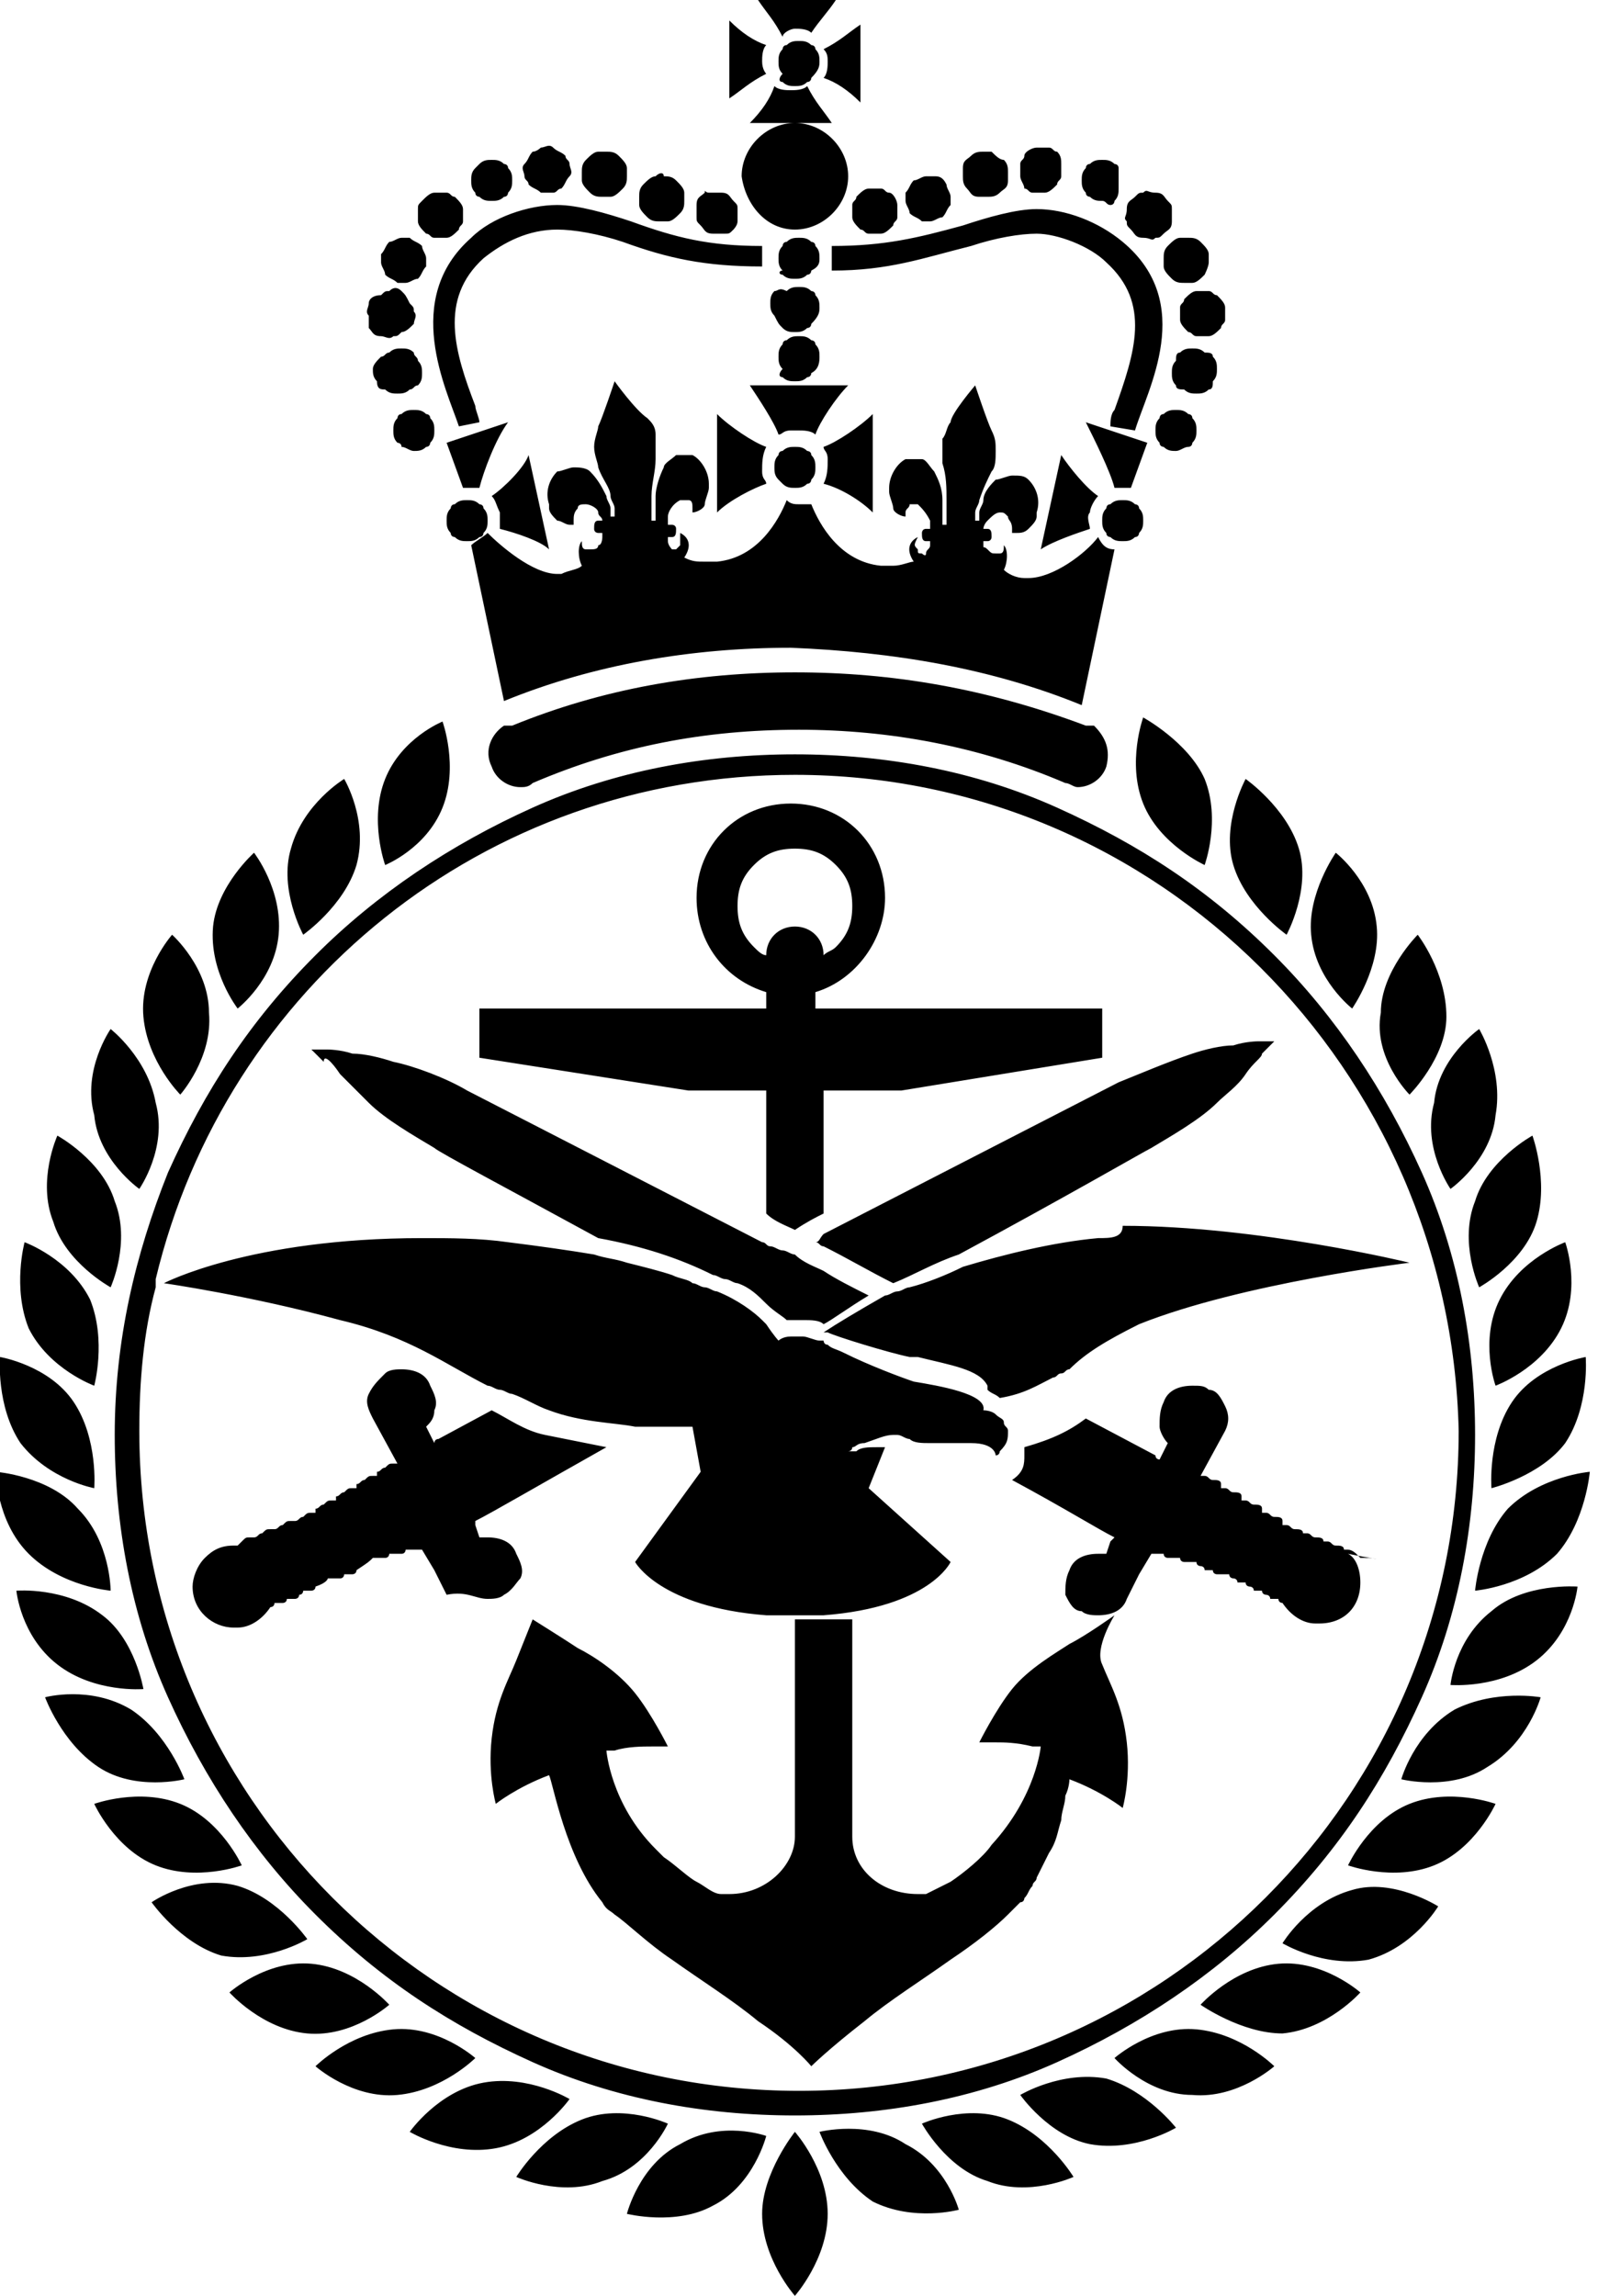 <svg xmlns="http://www.w3.org/2000/svg" width="39px" height="56px" viewBox="0 0 39 56"><path d="M26.4,17.2l0.8-3.8c-0.2,0-0.3-0.1-0.4-0.3c-0.3,0.4-1.1,1-1.7,1c0,0,0,0-0.1,0 c-0.2,0-0.4-0.1-0.5-0.2c0.1-0.2,0.1-0.5,0-0.6l0,0c0,0,0,0,0,0c0,0.1,0,0.2-0.1,0.2c0,0,0,0-0.1,0c-0.1,0-0.1,0-0.2-0.1 S24,13.4,24,13.3s0-0.1,0-0.1l0.1,0h0c0.1,0,0.1-0.1,0.1-0.1c0-0.1,0-0.2-0.1-0.2l-0.1,0c0,0,0-0.1,0.1-0.2c0.1-0.1,0.2-0.2,0.3-0.2 c0,0,0,0,0,0c0.1,0,0.1,0,0.2,0.1c0,0.1,0.1,0.1,0.1,0.3c0,0,0,0.1,0,0.1c0,0,0,0,0.1,0s0.2,0,0.3-0.1c0.1-0.1,0.2-0.2,0.2-0.3 c0,0,0-0.1,0-0.1c0.1-0.3,0-0.6-0.2-0.8c-0.1-0.1-0.2-0.1-0.4-0.1c-0.1,0-0.3,0.1-0.4,0.1C24.2,11.8,24,12,24,12.2v0 c0,0.1-0.1,0.2-0.1,0.3c0,0.1,0,0.1,0,0.2h-0.1c0-0.1,0-0.1,0-0.2c0-0.1,0.1-0.2,0.1-0.3c0.1-0.3,0.2-0.5,0.3-0.7 c0.1-0.1,0.1-0.3,0.1-0.5c0-0.2,0-0.3-0.1-0.5c-0.1-0.2-0.4-1.1-0.4-1.1s-0.6,0.7-0.6,0.9c-0.1,0.1-0.1,0.3-0.2,0.4 c0,0.2,0,0.4,0,0.6c0.1,0.3,0.1,0.6,0.1,0.9c0,0.1,0,0.3,0,0.4c0,0.1,0,0.1,0,0.2h-0.1c0-0.1,0-0.1,0-0.2c0-0.1,0-0.3,0-0.4v0 c0-0.3-0.1-0.5-0.2-0.7c-0.1-0.1-0.2-0.3-0.3-0.3c-0.1,0-0.1,0-0.2,0s-0.1,0-0.2,0c-0.2,0.1-0.4,0.4-0.4,0.7c0,0,0,0.1,0,0.1 c0,0.1,0.1,0.3,0.1,0.4s0.2,0.2,0.3,0.2c0,0,0,0,0,0c0,0,0-0.1,0-0.1c0-0.1,0.1-0.1,0.1-0.2c0,0,0.1,0,0.1,0s0.1,0,0.1,0 c0.1,0.1,0.2,0.2,0.3,0.4c0,0.1,0,0.1,0,0.2l-0.1,0h0c-0.1,0-0.1,0.1-0.1,0.1c0,0.1,0,0.2,0.1,0.2l0.1,0c0,0,0,0.1,0,0.1 c0,0.1-0.1,0.1-0.1,0.2s-0.1,0-0.1,0c-0.1,0-0.1,0-0.1-0.1c-0.1-0.1-0.1-0.1,0-0.3c0,0,0,0,0,0h0c-0.2,0.1-0.3,0.3-0.1,0.6 c-0.1,0-0.3,0.1-0.5,0.1c-0.1,0-0.2,0-0.3,0c-1-0.1-1.5-1-1.7-1.5c0,0-0.1,0-0.1,0s-0.1,0-0.2,0c-0.1,0-0.2,0-0.3-0.1 c-0.2,0.5-0.7,1.4-1.7,1.5c-0.1,0-0.2,0-0.3,0c-0.2,0-0.3,0-0.5-0.1c0.2-0.3,0.1-0.5-0.1-0.6h0c0,0,0,0,0,0c0,0.1,0,0.2,0,0.3 c0,0-0.1,0.1-0.1,0.1s-0.1,0-0.1,0s-0.1-0.1-0.1-0.2c0-0.1,0-0.1,0-0.1l0.1,0c0.1,0,0.1-0.1,0.1-0.2c0-0.1-0.1-0.1-0.1-0.1h0l-0.1,0 c0,0,0-0.1,0-0.2c0-0.1,0.1-0.3,0.3-0.4c0,0,0.1,0,0.1,0s0.1,0,0.1,0c0.1,0,0.1,0.1,0.1,0.2c0,0,0,0.1,0,0.1c0.1,0,0.3-0.1,0.3-0.2 c0-0.1,0.1-0.3,0.1-0.4c0,0,0-0.1,0-0.1c0-0.3-0.2-0.6-0.4-0.7c-0.1,0-0.1,0-0.2,0s-0.1,0-0.2,0c-0.1,0.1-0.3,0.2-0.3,0.3 c-0.1,0.2-0.2,0.5-0.2,0.7v0c0,0.1,0,0.3,0,0.4c0,0.1,0,0.1,0,0.2h-0.1c0-0.1,0-0.1,0-0.2c0-0.1,0-0.3,0-0.4c0-0.3,0.1-0.6,0.1-0.9 c0-0.2,0-0.4,0-0.6c0-0.2-0.1-0.3-0.2-0.4C15.5,10,15,9.3,15,9.3s-0.3,0.9-0.4,1.1c0,0.1-0.1,0.3-0.1,0.5c0,0.2,0.1,0.4,0.1,0.5 c0.1,0.3,0.3,0.5,0.3,0.7c0,0.1,0.1,0.2,0.1,0.3c0,0.1,0,0.1,0,0.2h-0.1c0,0,0-0.1,0-0.2c0-0.1-0.1-0.2-0.1-0.3v0 c-0.1-0.2-0.2-0.4-0.4-0.6c-0.1-0.1-0.3-0.1-0.4-0.1s-0.3,0.1-0.4,0.1c-0.2,0.2-0.3,0.5-0.2,0.8c0,0,0,0.1,0,0.1 c0,0.1,0.1,0.2,0.2,0.3c0.1,0,0.2,0.1,0.3,0.1c0,0,0.1,0,0.1,0c0,0,0-0.1,0-0.1c0-0.1,0-0.2,0.1-0.3c0-0.1,0.1-0.1,0.2-0.1 c0,0,0,0,0,0c0.1,0,0.3,0.1,0.3,0.2c0,0.1,0.1,0.1,0.1,0.2l-0.1,0c-0.1,0-0.1,0.1-0.1,0.2c0,0.1,0.1,0.1,0.1,0.1c0,0,0,0,0,0l0.1,0 c0,0,0,0.1,0,0.1s0,0.2-0.1,0.2c0,0.1-0.1,0.1-0.2,0.1c0,0,0,0-0.1,0c-0.1,0-0.1-0.1-0.1-0.2c0,0,0,0,0,0c0,0,0,0,0,0 c-0.1,0.1-0.1,0.4,0,0.6c-0.1,0.1-0.3,0.1-0.5,0.2c0,0,0,0-0.1,0c-0.6,0-1.4-0.7-1.7-1c-0.1,0.1-0.3,0.2-0.4,0.3l0.8,3.8 c2.2-0.9,4.6-1.3,7-1.3C21.8,15.9,24.2,16.3,26.4,17.2z M19.4,16.4c-2.4,0-4.7,0.4-6.9,1.3c0,0-0.1,0-0.1,0s-0.1,0-0.1,0 c-0.3,0.2-0.5,0.6-0.3,1c0.1,0.3,0.4,0.5,0.7,0.5c0.1,0,0.2,0,0.3-0.1c2.1-0.9,4.2-1.3,6.5-1.3c2.2,0,4.4,0.4,6.5,1.3 c0.1,0,0.2,0.1,0.3,0.1c0.3,0,0.6-0.2,0.7-0.5c0.1-0.4,0-0.7-0.3-1c0,0-0.1,0-0.1,0s-0.1,0-0.1,0C24.1,16.8,21.8,16.4,19.4,16.4z M4.1,28.6c0.9-2,2-3.7,3.6-5.3c1.5-1.5,3.3-2.7,5.3-3.6c2-0.9,4.2-1.3,6.4-1.3c2.2,0,4.4,0.4,6.4,1.3c2,0.9,3.7,2,5.3,3.6 c1.5,1.5,2.7,3.3,3.6,5.3c0.9,2,1.3,4.2,1.3,6.4c0,2.2-0.4,4.4-1.3,6.4c-0.9,2-2,3.7-3.6,5.3c-1.5,1.5-3.3,2.7-5.3,3.6 c-2,0.9-4.2,1.3-6.4,1.3c-2.2,0-4.4-0.4-6.4-1.3c-2-0.9-3.7-2-5.3-3.6c-1.5-1.5-2.7-3.3-3.6-5.3c-0.9-2-1.3-4.2-1.3-6.4 C2.8,32.7,3.3,30.6,4.1,28.6z M19.4,18.9c-7.6,0-13.9,5.2-15.6,12.3c0,0,0,0.1,0,0.1v0c0,0,0,0.1,0,0.1c-0.3,1.1-0.4,2.3-0.4,3.5 c0,8.9,7.2,16.1,16.1,16.1c8.9,0,16.1-7.2,16.1-16.1C35.4,26.1,28.3,18.9,19.4,18.9z M18.6,54c0,1.1,0.8,2,0.8,2s0.8-0.9,0.8-2 c0-1.1-0.8-2-0.8-2S18.6,53,18.6,54z M16.6,52.3c-1,0.5-1.3,1.7-1.3,1.7s1.2,0.3,2.1-0.2c1-0.5,1.3-1.7,1.3-1.7S17.6,51.7,16.6,52.3 z M16.3,51.8c0,0-1.1-0.5-2.1-0.1c-1,0.4-1.6,1.4-1.6,1.4s1.1,0.5,2.1,0.1C15.8,52.9,16.3,51.8,16.3,51.8z M13.9,51.2 c0,0-1-0.6-2.1-0.4C10.7,51,10,52,10,52s1,0.6,2.1,0.4C13.2,52.2,13.9,51.2,13.9,51.2z M11.6,50.2c0,0-0.9-0.8-2-0.7 c-1.1,0.1-1.9,0.9-1.9,0.9s0.9,0.8,2,0.7S11.6,50.2,11.6,50.2z M7.6,47.9c-1.1-0.1-2,0.7-2,0.7s0.8,0.9,1.9,1c1.1,0.1,2-0.7,2-0.7 S8.7,48,7.6,47.9z M7.5,47.3c0,0-0.7-1-1.7-1.3c-1.1-0.3-2.1,0.4-2.1,0.4s0.7,1,1.7,1.3C6.5,47.9,7.5,47.3,7.5,47.3z M5.9,45.5 c0,0-0.5-1.1-1.5-1.5c-1-0.4-2.1,0-2.1,0s0.5,1.1,1.5,1.5C4.8,45.9,5.9,45.5,5.9,45.5z M4.5,43.4c0,0-0.4-1.1-1.3-1.7 c-1-0.6-2.1-0.3-2.1-0.3s0.4,1.1,1.3,1.7C3.3,43.7,4.5,43.4,4.5,43.4z M1.4,40.6c0.9,0.7,2.1,0.6,2.1,0.6s-0.2-1.2-1-1.8 c-0.9-0.7-2.1-0.6-2.1-0.6S0.5,39.9,1.4,40.6z M2.7,38.8c0,0,0-1.2-0.8-2c-0.7-0.8-2-0.9-2-0.9s0,1.2,0.8,2 C1.5,38.7,2.7,38.8,2.7,38.8z M2.3,36.3c0,0,0.1-1.2-0.5-2.1S0,33.1,0,33.1s-0.1,1.2,0.5,2.1C1.2,36.1,2.3,36.3,2.3,36.3z M2.3,33.8 c0,0,0.3-1.1-0.1-2.1c-0.5-1-1.6-1.4-1.6-1.4s-0.3,1.1,0.1,2.1C1.2,33.4,2.3,33.8,2.3,33.8z M2.7,31.4c0,0,0.5-1.1,0.1-2.1 c-0.3-1-1.4-1.6-1.4-1.6s-0.5,1.1-0.1,2.1C1.6,30.8,2.7,31.4,2.7,31.4z M3.4,29c0,0,0.7-1,0.4-2.1c-0.2-1.1-1.1-1.8-1.1-1.8 s-0.7,1-0.4,2.1C2.4,28.3,3.4,29,3.4,29z M4.4,26.7c0,0,0.8-0.9,0.7-2c0-1.1-0.9-1.9-0.9-1.9s-0.8,0.9-0.7,2 C3.6,25.9,4.4,26.7,4.4,26.7z M6.8,22.8c0.1-1.1-0.6-2-0.6-2s-0.9,0.8-1,1.8c-0.1,1.1,0.6,2,0.6,2S6.7,23.9,6.8,22.8z M8.7,21.1 C9,20,8.4,19,8.4,19s-1,0.6-1.3,1.7c-0.3,1,0.3,2.1,0.3,2.1S8.4,22.1,8.7,21.1z M10.8,19.7c0.4-1,0-2.1,0-2.1S9.8,18,9.4,19 c-0.4,1,0,2.1,0,2.1S10.4,20.7,10.8,19.7z M22.1,52.3C21.2,51.7,20,52,20,52s0.4,1.1,1.3,1.7c1,0.5,2.1,0.2,2.1,0.2 S23.1,52.8,22.1,52.3z M24.6,51.7c-1-0.4-2.1,0.1-2.1,0.1s0.6,1.1,1.6,1.4c1,0.4,2.1-0.1,2.1-0.1S25.6,52.1,24.6,51.7z M27,50.7 c-1.1-0.2-2.1,0.4-2.1,0.4s0.7,1,1.7,1.2c1.1,0.2,2.1-0.4,2.1-0.4S28,51,27,50.7z M29.2,49.5c-1.1-0.1-2,0.7-2,0.7s0.8,0.9,1.9,0.9 c1.1,0.1,2-0.7,2-0.7S30.3,49.6,29.2,49.5z M31.2,47.9c-1.1,0.1-1.9,1-1.9,1s1,0.7,2,0.7c1.1-0.1,1.9-1,1.9-1S32.3,47.8,31.2,47.9z M33,46.1c-1.1,0.3-1.7,1.3-1.7,1.3s1,0.6,2.1,0.4c1.1-0.3,1.7-1.3,1.7-1.3S34,45.8,33,46.1z M34.4,44c-1,0.4-1.5,1.5-1.5,1.5 s1.1,0.4,2.1,0c1-0.4,1.5-1.5,1.5-1.5S35.4,43.6,34.4,44z M35.5,41.7c-1,0.6-1.3,1.7-1.3,1.7s1.2,0.3,2.1-0.3c1-0.6,1.3-1.7,1.3-1.7 S36.5,41.2,35.5,41.7z M36.4,39.3c-0.9,0.7-1,1.8-1,1.8s1.2,0.1,2.1-0.6c0.9-0.7,1-1.8,1-1.8S37.2,38.6,36.4,39.3z M36.8,36.8 c-0.7,0.8-0.8,2-0.8,2s1.2-0.1,2-0.9c0.7-0.8,0.8-2,0.8-2S37.6,36,36.8,36.8z M36.9,34.2c-0.6,0.9-0.5,2.1-0.5,2.1s1.2-0.3,1.8-1.1 c0.6-0.9,0.5-2.1,0.5-2.1S37.5,33.3,36.9,34.2z M36.6,31.7c-0.5,1-0.1,2.1-0.1,2.1s1.1-0.4,1.6-1.4c0.5-1,0.1-2.1,0.1-2.1 S37.1,30.7,36.6,31.7z M36.1,31.4c0,0,1.1-0.6,1.4-1.6c0.3-1-0.1-2.1-0.1-2.1s-1.1,0.6-1.4,1.6C35.6,30.3,36.1,31.4,36.1,31.4z M35.4,29c0,0,1-0.7,1.1-1.8c0.2-1.1-0.4-2.1-0.4-2.1s-1,0.7-1.1,1.8C34.7,28,35.4,29,35.4,29z M34.4,26.7c0,0,0.9-0.9,0.9-1.9 c0-1.1-0.7-2-0.7-2s-0.9,0.9-0.9,1.9C33.5,25.8,34.4,26.7,34.4,26.7z M33,24.6c0,0,0.7-1,0.6-2c-0.1-1.1-1-1.8-1-1.8s-0.7,1-0.6,2 C32.1,23.9,33,24.6,33,24.6z M31.4,22.8c0,0,0.6-1.1,0.3-2.1c-0.3-1-1.3-1.7-1.3-1.7s-0.6,1.1-0.3,2.1S31.4,22.8,31.4,22.8z M27.9,17.5c0,0-0.4,1.1,0,2.1c0.4,1,1.5,1.5,1.5,1.5s0.4-1.1,0-2.1C29,18.1,27.9,17.5,27.9,17.5z M26.9,40.6c0.2,0.5,0.5,1,0.6,1.9 c0.1,0.9-0.1,1.6-0.1,1.6s-0.5-0.4-1.3-0.7c0,0,0,0,0,0h0h0h0h0h0c0,0,0,0.2-0.1,0.4c0,0.2-0.1,0.4-0.1,0.6 c-0.1,0.3-0.1,0.5-0.3,0.8c0,0,0,0,0,0c-0.1,0.2-0.2,0.4-0.3,0.6c0,0.1-0.1,0.1-0.1,0.2c-0.1,0.1-0.1,0.2-0.2,0.3c0,0,0,0.1-0.1,0.1 c-0.1,0.1-0.1,0.1-0.2,0.2c0,0-0.1,0.1-0.1,0.1c-0.3,0.3-0.8,0.7-1.4,1.1c-0.7,0.5-1.5,1-2.1,1.5c-0.9,0.7-1.3,1.1-1.3,1.1 s-0.4-0.5-1.3-1.1c-0.6-0.5-1.4-1-2.1-1.5c-0.6-0.4-1.1-0.9-1.4-1.1c-0.1-0.1-0.2-0.1-0.3-0.3l0,0c-0.9-1.1-1.2-2.9-1.3-3.1h0h0h0h0 c0,0,0,0,0,0c0,0,0,0,0,0c-0.8,0.3-1.3,0.7-1.3,0.7s-0.2-0.7-0.1-1.6c0.1-0.9,0.4-1.4,0.6-1.9c0.2-0.5,0.4-1,0.4-1s0.8,0.5,1.1,0.7 c0.4,0.2,1,0.6,1.4,1.1c0.4,0.5,0.8,1.3,0.8,1.3s-0.1,0-0.4,0c-0.2,0-0.6,0-0.9,0.1h0c0,0-0.1,0-0.2,0h0h0c0,0,0.1,1.3,1.2,2.4 c0.1,0.1,0.1,0.1,0.2,0.2c0.3,0.2,0.6,0.5,0.8,0.6c0.2,0.1,0.4,0.3,0.6,0.3c0.1,0,0.1,0,0.2,0c0.9,0,1.6-0.7,1.6-1.4v-5.3 c0.2,0,0.4,0,0.7,0c0.2,0,0.5,0,0.7,0v5.3c0,0.8,0.7,1.4,1.6,1.4c0.1,0,0.1,0,0.2,0c0.2-0.1,0.4-0.2,0.6-0.3c0.3-0.2,0.8-0.6,1-0.9 c1.1-1.2,1.2-2.4,1.2-2.4h0h0c-0.1,0-0.1,0-0.2,0c0,0,0,0,0,0c-0.4-0.1-0.7-0.1-0.9-0.1c-0.3,0-0.4,0-0.4,0s0.4-0.8,0.8-1.3 c0.4-0.5,1.1-0.9,1.4-1.1c0.4-0.2,1.1-0.7,1.1-0.7S26.7,40.2,26.9,40.6z M12.9,43.3C12.9,43.3,13,43.3,12.9,43.3 C13,43.3,13,43.3,12.9,43.3z M13,43.3C13,43.3,13,43.3,13,43.3C13,43.3,13,43.3,13,43.3z M25.7,43.3L25.7,43.3 C25.8,43.3,25.8,43.3,25.7,43.3C25.8,43.3,25.7,43.3,25.7,43.3z M25.8,43.3C25.8,43.3,25.8,43.3,25.8,43.3 C25.8,43.3,25.8,43.3,25.8,43.3C25.8,43.3,25.8,43.3,25.8,43.3C25.8,43.3,25.8,43.3,25.8,43.3z M16.8,26.6l-5.1-0.8v-1.2h7v-0.4 c-1-0.3-1.7-1.2-1.7-2.3c0-1.3,1-2.3,2.3-2.3c1.3,0,2.3,1,2.3,2.3c0,1-0.7,2-1.7,2.3v0.4h7v1.2L22,26.6h-1.9v3 c-0.2,0.1-0.4,0.2-0.7,0.4c-0.2-0.1-0.5-0.2-0.7-0.4v-3H16.8z M18.4,23.1c0.1,0.1,0.2,0.2,0.3,0.2c0-0.4,0.3-0.7,0.7-0.7 c0.4,0,0.7,0.3,0.7,0.7c0.1-0.1,0.2-0.1,0.3-0.2c0.3-0.3,0.4-0.6,0.4-1c0-0.4-0.1-0.7-0.4-1c-0.3-0.3-0.6-0.4-1-0.4 c-0.4,0-0.7,0.1-1,0.4c-0.3,0.3-0.4,0.6-0.4,1C18,22.5,18.1,22.8,18.4,23.1z M19.9,30.3c0.1,0,0.1,0.1,0.2,0.1 c0.6,0.3,1.1,0.6,1.7,0.9c0.5-0.2,1-0.5,1.6-0.7c2.6-1.4,4.5-2.5,4.7-2.6c0.5-0.3,1.2-0.7,1.6-1.1c0.2-0.2,0.5-0.4,0.7-0.7 c0.2-0.3,0.4-0.4,0.4-0.5l0.3-0.3l-0.4,0c0,0-0.3,0-0.6,0.1c-0.3,0-0.7,0.1-1,0.2c-0.6,0.2-1.3,0.5-1.8,0.7 c-0.2,0.1-3.5,1.8-7.2,3.7C20,30.2,20,30.3,19.9,30.3z M11.9,39c0.1,0,0.3,0,0.4-0.1c0.2-0.1,0.3-0.3,0.4-0.4c0.1-0.2,0-0.4-0.1-0.6 c-0.1-0.3-0.4-0.4-0.7-0.4c-0.1,0-0.1,0-0.2,0l-0.1-0.3l0-0.1c0.4-0.2,1.6-0.9,3.2-1.8c-0.5-0.1-1-0.2-1.5-0.3 c-0.5-0.1-0.9-0.4-1.3-0.6l-1.3,0.7c-0.1,0-0.1,0.1-0.1,0.1l-0.2-0.4c0.1-0.1,0.2-0.2,0.2-0.4c0.1-0.2,0-0.4-0.1-0.6 c-0.1-0.3-0.4-0.4-0.7-0.4c-0.1,0-0.3,0-0.4,0.1C9.2,33.7,9.1,33.8,9,34c-0.1,0.2,0,0.4,0.1,0.6l0.6,1.1c0,0-0.1,0-0.1,0 c-0.1,0-0.1,0-0.2,0.1c-0.1,0-0.1,0.1-0.2,0.1c0,0,0,0,0,0.1c0,0-0.1,0-0.1,0C9,36,9,36,8.9,36.1c-0.1,0-0.1,0.1-0.2,0.1 c0,0,0,0,0,0.1c0,0-0.1,0-0.1,0c-0.1,0-0.1,0-0.2,0.1c-0.1,0-0.1,0.1-0.2,0.1c0,0,0,0,0,0.1c0,0-0.1,0-0.1,0c-0.1,0-0.1,0-0.2,0.1 c-0.1,0-0.1,0.1-0.2,0.1c0,0,0,0,0,0.1c0,0-0.1,0-0.1,0c-0.1,0-0.1,0-0.2,0.1c-0.1,0-0.1,0.1-0.2,0.1l0,0c0,0-0.1,0-0.1,0 c-0.1,0-0.1,0-0.2,0.1c-0.1,0-0.1,0.1-0.2,0.1l0,0c0,0-0.1,0-0.1,0c-0.1,0-0.1,0-0.2,0.1c-0.1,0-0.1,0.1-0.2,0.1l0,0 c0,0-0.1,0-0.1,0c-0.1,0-0.1,0-0.2,0.1c0,0-0.1,0.1-0.1,0.1c0,0,0,0-0.1,0h0c-0.3,0-0.5,0.1-0.7,0.3c-0.2,0.2-0.3,0.5-0.3,0.7 c0,0.6,0.5,1,1,1c0,0,0,0,0.1,0c0.3,0,0.6-0.2,0.8-0.5c0.1,0,0.1-0.1,0.1-0.1h0c0,0,0,0,0.1,0s0.1,0,0.1,0c0,0,0.1,0,0.1-0.1 C6.9,39.1,7,39.1,7,39h0c0,0,0.1,0,0.1,0c0,0,0.1,0,0.1,0s0.1,0,0.1-0.1c0.1,0,0.1-0.1,0.1-0.1h0c0,0,0,0,0.1,0s0.1,0,0.1,0 s0.1,0,0.1-0.1C8,38.6,8,38.5,8,38.5h0c0,0,0,0,0.1,0s0.1,0,0.1,0s0.1,0,0.1,0c0.1,0,0.1-0.1,0.1-0.1h0c0,0,0,0,0.1,0s0.1,0,0.1,0 s0.1,0,0.1-0.1C9,38.1,9,38.1,9.1,38h0c0,0,0,0,0.1,0s0.1,0,0.1,0s0.1,0,0.1,0c0.1,0,0.1-0.1,0.1-0.1h0c0,0,0,0,0.1,0s0.1,0,0.1,0 s0.1,0,0.1,0c0.1,0,0.1-0.1,0.1-0.1h0c0,0,0,0,0.1,0s0.1,0,0.2,0c0,0,0,0,0.1,0l0.3,0.5l0.3,0.6C11.4,38.8,11.6,39,11.9,39z M8.3,26.2c0.2,0.2,0.5,0.5,0.7,0.7c0.4,0.4,1.1,0.8,1.6,1.1c0.1,0.1,1.8,1,4,2.2c1.1,0.2,2,0.5,2.8,0.9c0.1,0,0.2,0.1,0.3,0.1 c0.1,0,0.2,0.1,0.3,0.1c0.3,0.1,0.5,0.3,0.7,0.5c0.2,0.2,0.4,0.3,0.5,0.4c0.1,0,0.3,0,0.4,0c0.2,0,0.4,0,0.5,0.1 c0.2-0.1,0.6-0.4,1.1-0.7c-0.4-0.2-0.8-0.4-1.1-0.6c-0.2-0.1-0.5-0.2-0.7-0.4c-0.1,0-0.2-0.1-0.3-0.1c-0.1,0-0.2-0.1-0.3-0.1 c-0.1,0-0.1-0.1-0.2-0.1c-3.7-1.9-7-3.6-7.2-3.7c-0.5-0.3-1.3-0.6-1.8-0.7c-0.3-0.1-0.7-0.2-1-0.2c-0.3-0.1-0.6-0.1-0.6-0.1l-0.4,0 l0.3,0.3C7.9,25.7,8.1,25.9,8.3,26.2z M33.3,38L33.3,38c-0.1,0-0.1,0-0.1,0c0,0-0.1-0.1-0.1-0.1c0,0-0.1-0.1-0.2-0.1 c0,0-0.1,0-0.1,0c0,0,0,0,0,0c0-0.1-0.1-0.1-0.2-0.1c-0.1,0-0.1-0.1-0.2-0.1c0,0-0.1,0-0.1,0l0,0c0-0.1-0.1-0.1-0.2-0.1 c-0.1,0-0.1-0.1-0.2-0.1c0,0-0.1,0-0.1,0c0,0,0,0,0,0c0-0.1-0.1-0.1-0.2-0.1c-0.1,0-0.1-0.1-0.2-0.1c0,0-0.1,0-0.1,0c0,0,0,0,0-0.1 c0-0.1-0.1-0.1-0.2-0.1c-0.1,0-0.1-0.1-0.2-0.1c0,0-0.1,0-0.1,0c0,0,0,0,0-0.1c0-0.1-0.1-0.1-0.2-0.1c-0.1,0-0.1-0.1-0.2-0.1 c0,0-0.1,0-0.1,0c0,0,0,0,0-0.1c0-0.1-0.1-0.1-0.2-0.1c-0.1,0-0.1-0.1-0.2-0.1c0,0-0.1,0-0.1,0c0,0,0,0,0-0.1c0-0.1-0.1-0.1-0.2-0.1 c-0.1,0-0.1-0.1-0.2-0.1c0,0-0.1,0-0.1,0l0.6-1.1c0.1-0.2,0.1-0.4,0-0.6c-0.1-0.2-0.2-0.4-0.4-0.4c-0.1-0.1-0.2-0.1-0.4-0.1 c-0.3,0-0.6,0.1-0.7,0.4c-0.1,0.2-0.1,0.4-0.1,0.6c0,0.1,0.1,0.3,0.2,0.4l-0.2,0.4c0,0-0.1,0-0.1-0.1l-1.7-0.9 c-0.4,0.3-0.8,0.5-1.5,0.7c0,0,0,0.1,0,0.2c0,0.2,0,0.4-0.3,0.6c1.3,0.7,2.1,1.2,2.5,1.4l-0.1,0.1l-0.1,0.3c-0.1,0-0.1,0-0.2,0 c-0.3,0-0.6,0.1-0.7,0.4c-0.1,0.2-0.1,0.4-0.1,0.6c0.1,0.2,0.2,0.4,0.4,0.4c0.1,0.1,0.3,0.1,0.4,0.1c0.3,0,0.6-0.1,0.7-0.4l0.3-0.6 l0.3-0.5c0,0,0,0,0.1,0c0.1,0,0.1,0,0.1,0s0,0,0.1,0h0c0,0.1,0.1,0.1,0.1,0.1c0,0,0.1,0,0.1,0c0.1,0,0.1,0,0.1,0s0,0,0.1,0h0 c0,0.1,0.1,0.1,0.1,0.1c0,0,0.1,0,0.1,0c0.1,0,0.1,0,0.1,0s0,0,0.1,0h0c0,0.1,0.1,0.1,0.1,0.1c0,0,0.1,0,0.1,0.1c0.1,0,0.1,0,0.1,0 s0,0,0.1,0h0c0,0.1,0.1,0.1,0.1,0.1c0,0,0.1,0,0.1,0c0,0,0.1,0,0.1,0s0,0,0.1,0h0c0,0.1,0.1,0.1,0.1,0.1s0.1,0,0.1,0.1 c0,0,0.1,0,0.1,0s0,0,0.1,0h0c0,0.1,0.1,0.1,0.1,0.1c0,0,0.1,0,0.1,0.1c0,0,0.1,0,0.1,0s0.1,0,0.1,0h0c0,0.1,0.1,0.1,0.1,0.1 c0,0,0.1,0,0.1,0.1c0,0,0.1,0,0.1,0s0.1,0,0.1,0h0c0,0.1,0.1,0.1,0.1,0.1c0.2,0.3,0.5,0.5,0.8,0.5c0,0,0,0,0.1,0c0.6,0,1-0.4,1-1 c0-0.3-0.1-0.6-0.3-0.7C33.9,38.1,33.6,38,33.3,38z M11.9,33.8c0.1,0,0.2,0.1,0.3,0.1c0.1,0,0.2,0.1,0.3,0.1 c0.3,0.1,0.6,0.3,0.9,0.4c0.8,0.3,1.6,0.3,2.1,0.4c0.1,0,0.1,0,0.2,0c0.1,0,0.2,0,0.3,0c0.2,0,0.4,0,0.6,0c0.2,0,0.3,0,0.3,0 l0.2,1.1l-1.6,2.2c0,0,0.6,1.1,3.2,1.3c0.2,0,0.4,0,0.7,0c0.3,0,0.5,0,0.7,0c2.6-0.2,3.1-1.3,3.1-1.3l-2-1.8l0.4-1 c-0.1,0-0.1,0-0.2,0c-0.2,0-0.4,0-0.5,0.1c0,0-0.1,0-0.1,0h0h0l-0.1,0c0,0,0.1,0,0.1-0.1c0.1,0,0.1-0.1,0.3-0.1 c0.3-0.1,0.5-0.2,0.7-0.2c0,0,0.1,0,0.1,0c0.1,0,0.2,0.1,0.3,0.1c0.1,0.1,0.3,0.1,0.5,0.1c0,0,0,0,0.1,0c0.1,0,0.3,0,0.3,0 c0.1,0,0.1,0,0.5,0c0,0,0.1,0,0.1,0c0.6,0,0.6,0.3,0.6,0.3c0.1,0,0.1-0.1,0.1-0.1c0.2-0.2,0.2-0.3,0.2-0.5c0-0.1-0.1-0.1-0.1-0.2 s-0.1-0.1-0.2-0.2S24,34.4,24,34.4c0.1-0.4-1.1-0.6-1.7-0.7c-0.3-0.1-1.1-0.4-1.7-0.7c-0.2-0.1-0.3-0.1-0.4-0.2h0 c-0.1,0-0.1-0.1-0.1-0.1c0,0-0.1,0-0.1,0c-0.1,0-0.3-0.1-0.4-0.1c-0.1,0-0.2,0-0.3,0c-0.2,0-0.3,0.1-0.3,0.1s-0.1-0.1-0.3-0.4 c0,0-0.1-0.1-0.1-0.1c-0.2-0.2-0.6-0.5-1.1-0.7c-0.1,0-0.2-0.1-0.3-0.1c-0.1,0-0.2-0.1-0.3-0.1c-0.1-0.1-0.3-0.1-0.5-0.2 c-0.3-0.1-0.7-0.2-1.1-0.3c-0.3-0.1-0.5-0.1-0.8-0.2c-0.6-0.1-1.3-0.2-2.1-0.3c-0.7-0.1-1.4-0.1-2.1-0.1c-4.2,0-6.3,1.1-6.3,1.1 s2.1,0.3,4.3,0.9C10,32.6,10.9,33.3,11.9,33.8z M26.8,30.2c-1.1,0.1-2.3,0.4-3.3,0.7c-0.4,0.2-0.9,0.4-1.3,0.5 c-0.1,0-0.2,0.1-0.3,0.1c-0.1,0-0.2,0.1-0.3,0.1c-0.7,0.4-1.2,0.7-1.5,0.9l0.1,0c0,0,0,0,0,0c0.2,0.1,1.5,0.5,2,0.6 c0.1,0,0.1,0,0.2,0c0.8,0.2,1.5,0.3,1.7,0.7c0,0,0,0.1,0,0.1c0.1,0.1,0.2,0.1,0.3,0.2c0.6-0.1,0.9-0.3,1.3-0.5 c0.1,0,0.1-0.1,0.2-0.1c0.1,0,0.1-0.1,0.2-0.1c0.4-0.4,0.9-0.7,1.7-1.1c2.5-1,6.6-1.5,6.6-1.5s-3.7-0.9-7-0.9 C27.4,30.2,27.1,30.2,26.8,30.2z M20.2,1.5c0,0.1,0,0.3-0.1,0.4c0.3,0.1,0.6,0.3,0.9,0.6V0.6c-0.3,0.2-0.5,0.4-0.9,0.6 C20.2,1.3,20.2,1.4,20.2,1.5z M19.4,0.7c0.1,0,0.3,0,0.4,0.1C20,0.5,20.2,0.3,20.4,0h-1.9c0.2,0.3,0.4,0.5,0.6,0.9 C19.1,0.8,19.3,0.7,19.4,0.7z M18.6,1.5c0-0.1,0-0.3,0.1-0.4c-0.3-0.1-0.6-0.3-0.9-0.6v1.9c0.3-0.2,0.5-0.4,0.9-0.6 C18.7,1.8,18.6,1.7,18.6,1.5z M20.3,3c-0.2-0.3-0.4-0.5-0.6-0.9c-0.1,0.1-0.3,0.1-0.4,0.1c-0.1,0-0.3,0-0.4-0.1 c-0.1,0.3-0.3,0.6-0.6,0.9H20.3z M19.1,2c0.1,0.1,0.2,0.1,0.3,0.1c0.1,0,0.2,0,0.3-0.1c0.1,0,0.1-0.1,0.1-0.1C20,1.7,20,1.6,20,1.5 c0-0.1,0-0.2-0.1-0.3c0-0.1-0.1-0.1-0.1-0.1c-0.1-0.1-0.2-0.1-0.3-0.1c-0.1,0-0.2,0-0.3,0.1c-0.1,0-0.1,0.1-0.1,0.1 c-0.1,0.1-0.1,0.2-0.1,0.3c0,0.1,0,0.2,0.1,0.3C19,1.9,19,2,19.1,2z M19.1,6.7c0.1,0.1,0.2,0.1,0.3,0.1c0.1,0,0.2,0,0.3-0.1 c0.1,0,0.1-0.1,0.1-0.1C20,6.5,20,6.4,20,6.3s0-0.2-0.1-0.3c0-0.1-0.1-0.1-0.1-0.1c-0.1-0.1-0.2-0.1-0.3-0.1c-0.1,0-0.2,0-0.3,0.1 c-0.1,0-0.1,0.1-0.1,0.1c-0.1,0.1-0.1,0.2-0.1,0.3s0,0.2,0.1,0.3C19,6.6,19,6.7,19.1,6.7z M19.1,8c0.1,0.1,0.2,0.1,0.3,0.1 c0.1,0,0.2,0,0.3-0.1c0.1,0,0.1-0.1,0.1-0.1C20,7.7,20,7.6,20,7.5s0-0.2-0.1-0.3c0-0.1-0.1-0.1-0.1-0.1c-0.1-0.1-0.2-0.1-0.3-0.1 c-0.1,0-0.2,0-0.3,0.1C19,7,19,7.1,18.9,7.1c-0.1,0.1-0.1,0.2-0.1,0.3s0,0.2,0.1,0.3C19,7.9,19,7.9,19.1,8z M19.1,9.2 c0.1,0.1,0.2,0.1,0.3,0.1c0.1,0,0.2,0,0.3-0.1c0.1,0,0.1-0.1,0.1-0.1C20,9,20,8.8,20,8.7c0-0.1,0-0.2-0.1-0.3c0-0.1-0.1-0.1-0.1-0.1 c-0.1-0.1-0.2-0.1-0.3-0.1c-0.1,0-0.2,0-0.3,0.1c-0.1,0-0.1,0.1-0.1,0.1c-0.1,0.1-0.1,0.2-0.1,0.3c0,0.1,0,0.2,0.1,0.3 C19,9.1,19,9.2,19.1,9.2z M11.1,13.1c0.1,0.1,0.2,0.1,0.3,0.1s0.2,0,0.3-0.1c0.1,0,0.1-0.1,0.1-0.1c0.1-0.1,0.1-0.2,0.1-0.3 s0-0.2-0.1-0.3c0-0.1-0.1-0.1-0.1-0.1c-0.1-0.1-0.2-0.1-0.3-0.1s-0.2,0-0.3,0.1c-0.1,0-0.1,0.1-0.1,0.1c-0.1,0.1-0.1,0.2-0.1,0.3 s0,0.2,0.1,0.3C11,13.1,11.1,13.1,11.1,13.1z M19.1,11.8c0.1,0.1,0.2,0.1,0.3,0.1c0.1,0,0.2,0,0.3-0.1c0.1,0,0.1-0.1,0.1-0.1 c0.1-0.1,0.1-0.2,0.1-0.3s0-0.2-0.1-0.3c0-0.1-0.1-0.1-0.1-0.1c-0.1-0.1-0.2-0.1-0.3-0.1c-0.1,0-0.2,0-0.3,0.1 c-0.1,0-0.1,0.1-0.1,0.1c-0.1,0.1-0.1,0.2-0.1,0.3s0,0.2,0.1,0.3C19,11.7,19,11.7,19.1,11.8z M19.4,5.6c0.7,0,1.3-0.6,1.3-1.3 c0-0.7-0.6-1.3-1.3-1.3c-0.7,0-1.3,0.6-1.3,1.3C18.2,5,18.7,5.6,19.4,5.6z M11.7,10.3c0-0.1-0.1-0.3-0.1-0.4 c-0.5-1.3-0.9-2.6,0.2-3.6c0.5-0.4,1.1-0.7,1.8-0.7c0.4,0,1,0.1,1.6,0.3c1.1,0.4,2,0.6,3.4,0.6V6c-1.3,0-2.1-0.2-3.2-0.6 c-0.6-0.2-1.3-0.4-1.8-0.4c-0.7,0-1.6,0.3-2.1,0.8c-1.7,1.5-0.6,3.7-0.3,4.6L11.7,10.3z M17.5,12.5c0.3-0.3,0.9-0.6,1.2-0.7 c0-0.1-0.1-0.1-0.1-0.3c0-0.2,0-0.4,0.1-0.6c-0.3-0.1-0.9-0.5-1.2-0.8V12.5z M21.3,12.5v-2.4c-0.3,0.3-0.9,0.7-1.2,0.8 c0,0.1,0.1,0.1,0.1,0.3c0,0.2,0,0.4-0.1,0.6C20.5,11.9,21,12.2,21.3,12.5z M19,10.6c0.1,0,0.1-0.1,0.3-0.1c0,0,0.1,0,0.2,0 c0.1,0,0.3,0,0.4,0.1c0.1-0.3,0.5-0.9,0.8-1.2h-2.4C18.5,9.7,18.9,10.3,19,10.6z M11.3,11.9c0,0,0.1,0,0.1,0c0.1,0,0.2,0,0.3,0 c0.1-0.4,0.4-1.2,0.7-1.6l-1.5,0.5L11.3,11.9z M13.4,13.4l-0.5-2.3c-0.1,0.3-0.6,0.8-0.9,1c0.1,0.1,0.1,0.2,0.2,0.4 c0,0.1,0,0.3,0,0.4C12.6,13,13.2,13.2,13.4,13.4z M17.2,4.7c-0.1,0.1-0.2,0.1-0.2,0.3c0,0.1,0,0.2,0,0.3c0,0.1,0,0.1,0.1,0.2 c0.1,0.1,0.1,0.2,0.3,0.2s0.2,0,0.3,0c0.1,0,0.1,0,0.2-0.1C17.9,5.6,18,5.5,18,5.4c0-0.1,0-0.2,0-0.3c0-0.1,0-0.1-0.1-0.2 c-0.1-0.1-0.1-0.2-0.3-0.2c-0.1,0-0.2,0-0.3,0S17.2,4.6,17.2,4.7z M16,4.3c-0.1,0-0.2,0.1-0.3,0.2c-0.1,0.1-0.1,0.2-0.1,0.3 c0,0.1,0,0.1,0,0.2c0,0.1,0.1,0.2,0.2,0.3c0.1,0.1,0.2,0.1,0.3,0.1c0.1,0,0.1,0,0.2,0c0.1,0,0.2-0.1,0.3-0.2 c0.1-0.1,0.1-0.2,0.1-0.3c0-0.1,0-0.1,0-0.2c0-0.1-0.1-0.2-0.2-0.3c-0.1-0.1-0.2-0.1-0.3-0.1C16.2,4.2,16.1,4.2,16,4.3z M14.6,3.7 c-0.1,0-0.2,0.1-0.3,0.2c-0.1,0.1-0.1,0.2-0.1,0.3c0,0.1,0,0.1,0,0.2c0,0.1,0.1,0.2,0.2,0.3c0.1,0.1,0.2,0.1,0.3,0.1 c0.1,0,0.1,0,0.2,0c0.1,0,0.2-0.1,0.3-0.2c0.1-0.1,0.1-0.2,0.1-0.3c0-0.1,0-0.1,0-0.2c0-0.1-0.1-0.2-0.2-0.3 c-0.1-0.1-0.2-0.1-0.3-0.1C14.8,3.7,14.7,3.7,14.6,3.7z M13,3.7c-0.1,0.1-0.1,0.2-0.2,0.3s0,0.2,0,0.3c0,0.1,0.1,0.1,0.1,0.2 c0.1,0.1,0.2,0.1,0.3,0.2c0.1,0,0.2,0,0.3,0c0.1,0,0.1-0.1,0.2-0.1c0.1-0.1,0.1-0.2,0.2-0.3s0-0.2,0-0.3c0-0.1-0.1-0.1-0.1-0.2 c-0.1-0.1-0.2-0.1-0.3-0.2s-0.2,0-0.3,0C13.2,3.6,13.1,3.7,13,3.7z M11.6,4.1c-0.1,0.1-0.1,0.2-0.1,0.3c0,0.1,0,0.2,0.1,0.3 c0,0.1,0.1,0.1,0.1,0.1c0.1,0.1,0.2,0.1,0.3,0.1c0.1,0,0.2,0,0.3-0.1c0.1,0,0.1-0.1,0.1-0.1c0.1-0.1,0.1-0.2,0.1-0.3 c0-0.1,0-0.2-0.1-0.3c0-0.1-0.1-0.1-0.1-0.1c-0.1-0.1-0.2-0.1-0.3-0.1c-0.1,0-0.2,0-0.3,0.1C11.7,4,11.6,4.1,11.6,4.1z M10.2,5.1 c0,0.1,0,0.2,0,0.3c0,0.1,0.1,0.2,0.2,0.3c0.1,0,0.1,0.1,0.2,0.1c0.1,0,0.2,0,0.3,0s0.2-0.1,0.3-0.2c0-0.1,0.1-0.1,0.1-0.2 c0-0.1,0-0.2,0-0.3c0-0.1-0.1-0.2-0.2-0.3c-0.1,0-0.1-0.1-0.2-0.1c-0.1,0-0.2,0-0.3,0c-0.1,0-0.2,0.1-0.3,0.2 C10.2,5,10.2,5,10.2,5.1z M9.3,6.4c0,0.1,0.1,0.2,0.1,0.3c0.1,0.1,0.2,0.1,0.3,0.2c0.1,0,0.1,0,0.2,0c0.1,0,0.2-0.1,0.3-0.1 c0.1-0.1,0.1-0.2,0.2-0.3c0-0.1,0-0.1,0-0.2c0-0.1-0.1-0.2-0.1-0.3c-0.1-0.1-0.2-0.1-0.3-0.2c-0.1,0-0.1,0-0.2,0 c-0.1,0-0.2,0.1-0.3,0.1C9.4,6,9.4,6.1,9.3,6.2C9.3,6.3,9.3,6.4,9.3,6.4z M9,8c0.1,0.1,0.1,0.2,0.3,0.2c0.1,0,0.2,0.1,0.3,0 c0.1,0,0.1,0,0.2-0.1C9.9,8.1,10,8,10.1,7.9c0-0.1,0.1-0.2,0-0.3c0-0.1,0-0.1-0.1-0.2C9.9,7.2,9.9,7.2,9.8,7.1s-0.2-0.1-0.3,0 c-0.1,0-0.1,0-0.2,0.1C9.1,7.2,9,7.3,9,7.4c0,0.1-0.1,0.2,0,0.3C9,7.8,9,7.9,9,8z M9.4,9.5c0.1,0.1,0.2,0.1,0.3,0.1 c0.1,0,0.2,0,0.3-0.1c0.1,0,0.1-0.1,0.2-0.1c0.1-0.1,0.1-0.2,0.1-0.3c0-0.1,0-0.2-0.1-0.3c0-0.1-0.1-0.1-0.1-0.2 C10,8.5,9.9,8.5,9.8,8.5c-0.1,0-0.2,0-0.3,0.1c-0.1,0-0.1,0.1-0.2,0.1C9.2,8.8,9.1,8.9,9.1,9c0,0.1,0,0.2,0.1,0.3 C9.2,9.5,9.3,9.5,9.4,9.5z M9.8,10.9C9.9,10.9,10,11,10.1,11s0.2,0,0.3-0.1c0.1,0,0.1-0.1,0.1-0.1c0.1-0.1,0.1-0.2,0.1-0.3 c0-0.1,0-0.2-0.1-0.3c0-0.1-0.1-0.1-0.1-0.1c-0.1-0.1-0.2-0.1-0.3-0.1s-0.2,0-0.3,0.1c-0.1,0-0.1,0.1-0.1,0.1 c-0.1,0.1-0.1,0.2-0.1,0.3c0,0.1,0,0.2,0.1,0.3C9.7,10.8,9.8,10.8,9.8,10.9z M27.7,13.1c0.1,0,0.1-0.1,0.1-0.1 c0.1-0.1,0.1-0.2,0.1-0.3s0-0.2-0.1-0.3c0-0.1-0.1-0.1-0.1-0.1c-0.1-0.1-0.2-0.1-0.3-0.1s-0.2,0-0.3,0.1c-0.1,0-0.1,0.1-0.1,0.1 c-0.1,0.1-0.1,0.2-0.1,0.3s0,0.2,0.1,0.3c0,0.1,0.1,0.1,0.1,0.1c0.1,0.1,0.2,0.1,0.3,0.1S27.6,13.2,27.7,13.1z M27.7,10.5 c0.3-1,1.5-3.1-0.3-4.6c-0.6-0.5-1.4-0.8-2.1-0.8c-0.5,0-1.2,0.2-1.8,0.4C22.4,5.8,21.6,6,20.3,6v0.6c1.4,0,2.2-0.3,3.4-0.6 c0.6-0.2,1.2-0.3,1.6-0.3c0.5,0,1.3,0.3,1.7,0.7c1.1,1,0.7,2.2,0.2,3.6c-0.1,0.1-0.1,0.3-0.1,0.4L27.7,10.5z M28,10.8l-1.5-0.5 c0.2,0.4,0.6,1.2,0.7,1.6c0.1,0,0.2,0,0.3,0c0,0,0.1,0,0.1,0L28,10.8z M25.4,13.4c0.3-0.2,0.9-0.4,1.2-0.5c0-0.1-0.1-0.3,0-0.4 c0-0.1,0.1-0.3,0.2-0.4c-0.3-0.2-0.7-0.7-0.9-1L25.4,13.4z M21.7,4.7c-0.1,0-0.1-0.1-0.2-0.1c-0.1,0-0.2,0-0.3,0 c-0.1,0-0.2,0.1-0.3,0.2c0,0.1-0.1,0.1-0.1,0.2c0,0.1,0,0.2,0,0.3c0,0.1,0.1,0.2,0.2,0.3c0.1,0,0.1,0.1,0.2,0.1c0.1,0,0.2,0,0.3,0 s0.2-0.1,0.3-0.2c0-0.1,0.1-0.1,0.1-0.2c0-0.1,0-0.2,0-0.3S21.8,4.7,21.7,4.7z M22.8,4.3c-0.1,0-0.1,0-0.2,0c-0.1,0-0.2,0.1-0.3,0.1 c-0.1,0.1-0.1,0.2-0.2,0.3c0,0.1,0,0.1,0,0.2c0,0.1,0.1,0.2,0.1,0.3c0.1,0.1,0.2,0.1,0.3,0.2c0.1,0,0.1,0,0.2,0 c0.1,0,0.2-0.1,0.3-0.1c0.1-0.1,0.1-0.2,0.2-0.3c0-0.1,0-0.1,0-0.2c0-0.1-0.1-0.2-0.1-0.3C23,4.3,22.9,4.3,22.8,4.3z M24.2,3.7 c-0.1,0-0.1,0-0.2,0c-0.1,0-0.2,0-0.3,0.1c-0.1,0.1-0.2,0.1-0.2,0.3c0,0.1,0,0.1,0,0.2c0,0.1,0,0.2,0.1,0.3c0.1,0.1,0.1,0.2,0.3,0.2 c0.1,0,0.1,0,0.2,0c0.1,0,0.2,0,0.3-0.1c0.1-0.1,0.2-0.1,0.2-0.3c0-0.1,0-0.1,0-0.2c0-0.1,0-0.2-0.1-0.3C24.4,3.9,24.3,3.8,24.2,3.7 z M25.8,3.7c-0.1,0-0.1-0.1-0.2-0.1c-0.1,0-0.2,0-0.3,0S25,3.7,25,3.8c0,0.1-0.1,0.1-0.1,0.2c0,0.1,0,0.2,0,0.3S25,4.5,25,4.6 c0.1,0,0.1,0.1,0.2,0.1c0.1,0,0.2,0,0.3,0c0.1,0,0.2-0.1,0.3-0.2c0-0.1,0.1-0.1,0.1-0.2c0-0.1,0-0.2,0-0.3 C25.9,3.9,25.9,3.8,25.8,3.7z M27.3,4.1c0-0.1-0.1-0.1-0.1-0.1c-0.1-0.1-0.2-0.1-0.3-0.1s-0.2,0-0.3,0.1c-0.1,0-0.1,0.1-0.1,0.1 c-0.1,0.1-0.1,0.2-0.1,0.3c0,0.1,0,0.2,0.1,0.3c0,0.1,0.1,0.1,0.1,0.1c0.1,0.1,0.2,0.1,0.3,0.1S27,5,27.1,5c0.1,0,0.1-0.1,0.1-0.1 c0.1-0.1,0.1-0.2,0.1-0.3C27.3,4.4,27.3,4.3,27.3,4.1z M28.6,5.1c0-0.1,0-0.1-0.1-0.2c-0.1-0.1-0.1-0.2-0.3-0.2s-0.2-0.1-0.3,0 c-0.1,0-0.1,0-0.2,0.1c-0.1,0.1-0.2,0.1-0.2,0.3s-0.1,0.2,0,0.3c0,0.1,0,0.1,0.1,0.2c0.1,0.1,0.1,0.2,0.3,0.2s0.2,0.1,0.3,0 c0.1,0,0.1,0,0.2-0.1c0.1-0.1,0.2-0.1,0.2-0.3C28.6,5.3,28.6,5.2,28.6,5.1z M29.5,6.4c0-0.1,0-0.1,0-0.2c0-0.1-0.1-0.2-0.2-0.3 c-0.1-0.1-0.2-0.1-0.3-0.1c-0.1,0-0.1,0-0.2,0c-0.1,0-0.2,0.1-0.3,0.2c-0.1,0.1-0.1,0.2-0.1,0.3c0,0.1,0,0.1,0,0.2 c0,0.1,0.1,0.2,0.2,0.3c0.1,0.1,0.2,0.1,0.3,0.1c0.1,0,0.1,0,0.2,0c0.1,0,0.2-0.1,0.3-0.2C29.4,6.7,29.5,6.5,29.5,6.4z M29.8,8 c0-0.1,0.1-0.1,0.1-0.2c0-0.1,0-0.2,0-0.3s-0.1-0.2-0.2-0.3c-0.1,0-0.1-0.1-0.2-0.1c-0.1,0-0.2,0-0.3,0s-0.2,0.1-0.3,0.2 c0,0.1-0.1,0.1-0.1,0.2c0,0.1,0,0.2,0,0.3c0,0.1,0.1,0.2,0.2,0.3c0.1,0,0.1,0.1,0.2,0.1c0.1,0,0.2,0,0.3,0C29.6,8.2,29.7,8.1,29.8,8 z M29.5,9.5c0.1,0,0.1-0.1,0.1-0.2c0.1-0.1,0.1-0.2,0.1-0.3s0-0.2-0.1-0.3c0-0.1-0.1-0.1-0.2-0.1c-0.1-0.1-0.2-0.1-0.3-0.1 s-0.2,0-0.3,0.1c-0.1,0-0.1,0.1-0.1,0.2c-0.1,0.1-0.1,0.2-0.1,0.3s0,0.2,0.1,0.3c0,0.1,0.1,0.1,0.2,0.1c0.1,0.1,0.2,0.1,0.3,0.1 S29.4,9.6,29.5,9.5z M29,10.9c0.1,0,0.1-0.1,0.1-0.1c0.1-0.1,0.1-0.2,0.1-0.3c0-0.1,0-0.2-0.1-0.3c0-0.1-0.1-0.1-0.1-0.1 c-0.1-0.1-0.2-0.1-0.3-0.1s-0.2,0-0.3,0.1c-0.1,0-0.1,0.1-0.1,0.1c-0.1,0.1-0.1,0.2-0.1,0.3c0,0.1,0,0.2,0.1,0.3 c0,0.1,0.1,0.1,0.1,0.1c0.1,0.1,0.2,0.1,0.3,0.1C28.8,11,28.9,10.9,29,10.9z" fill="currentColor"></path> </svg>